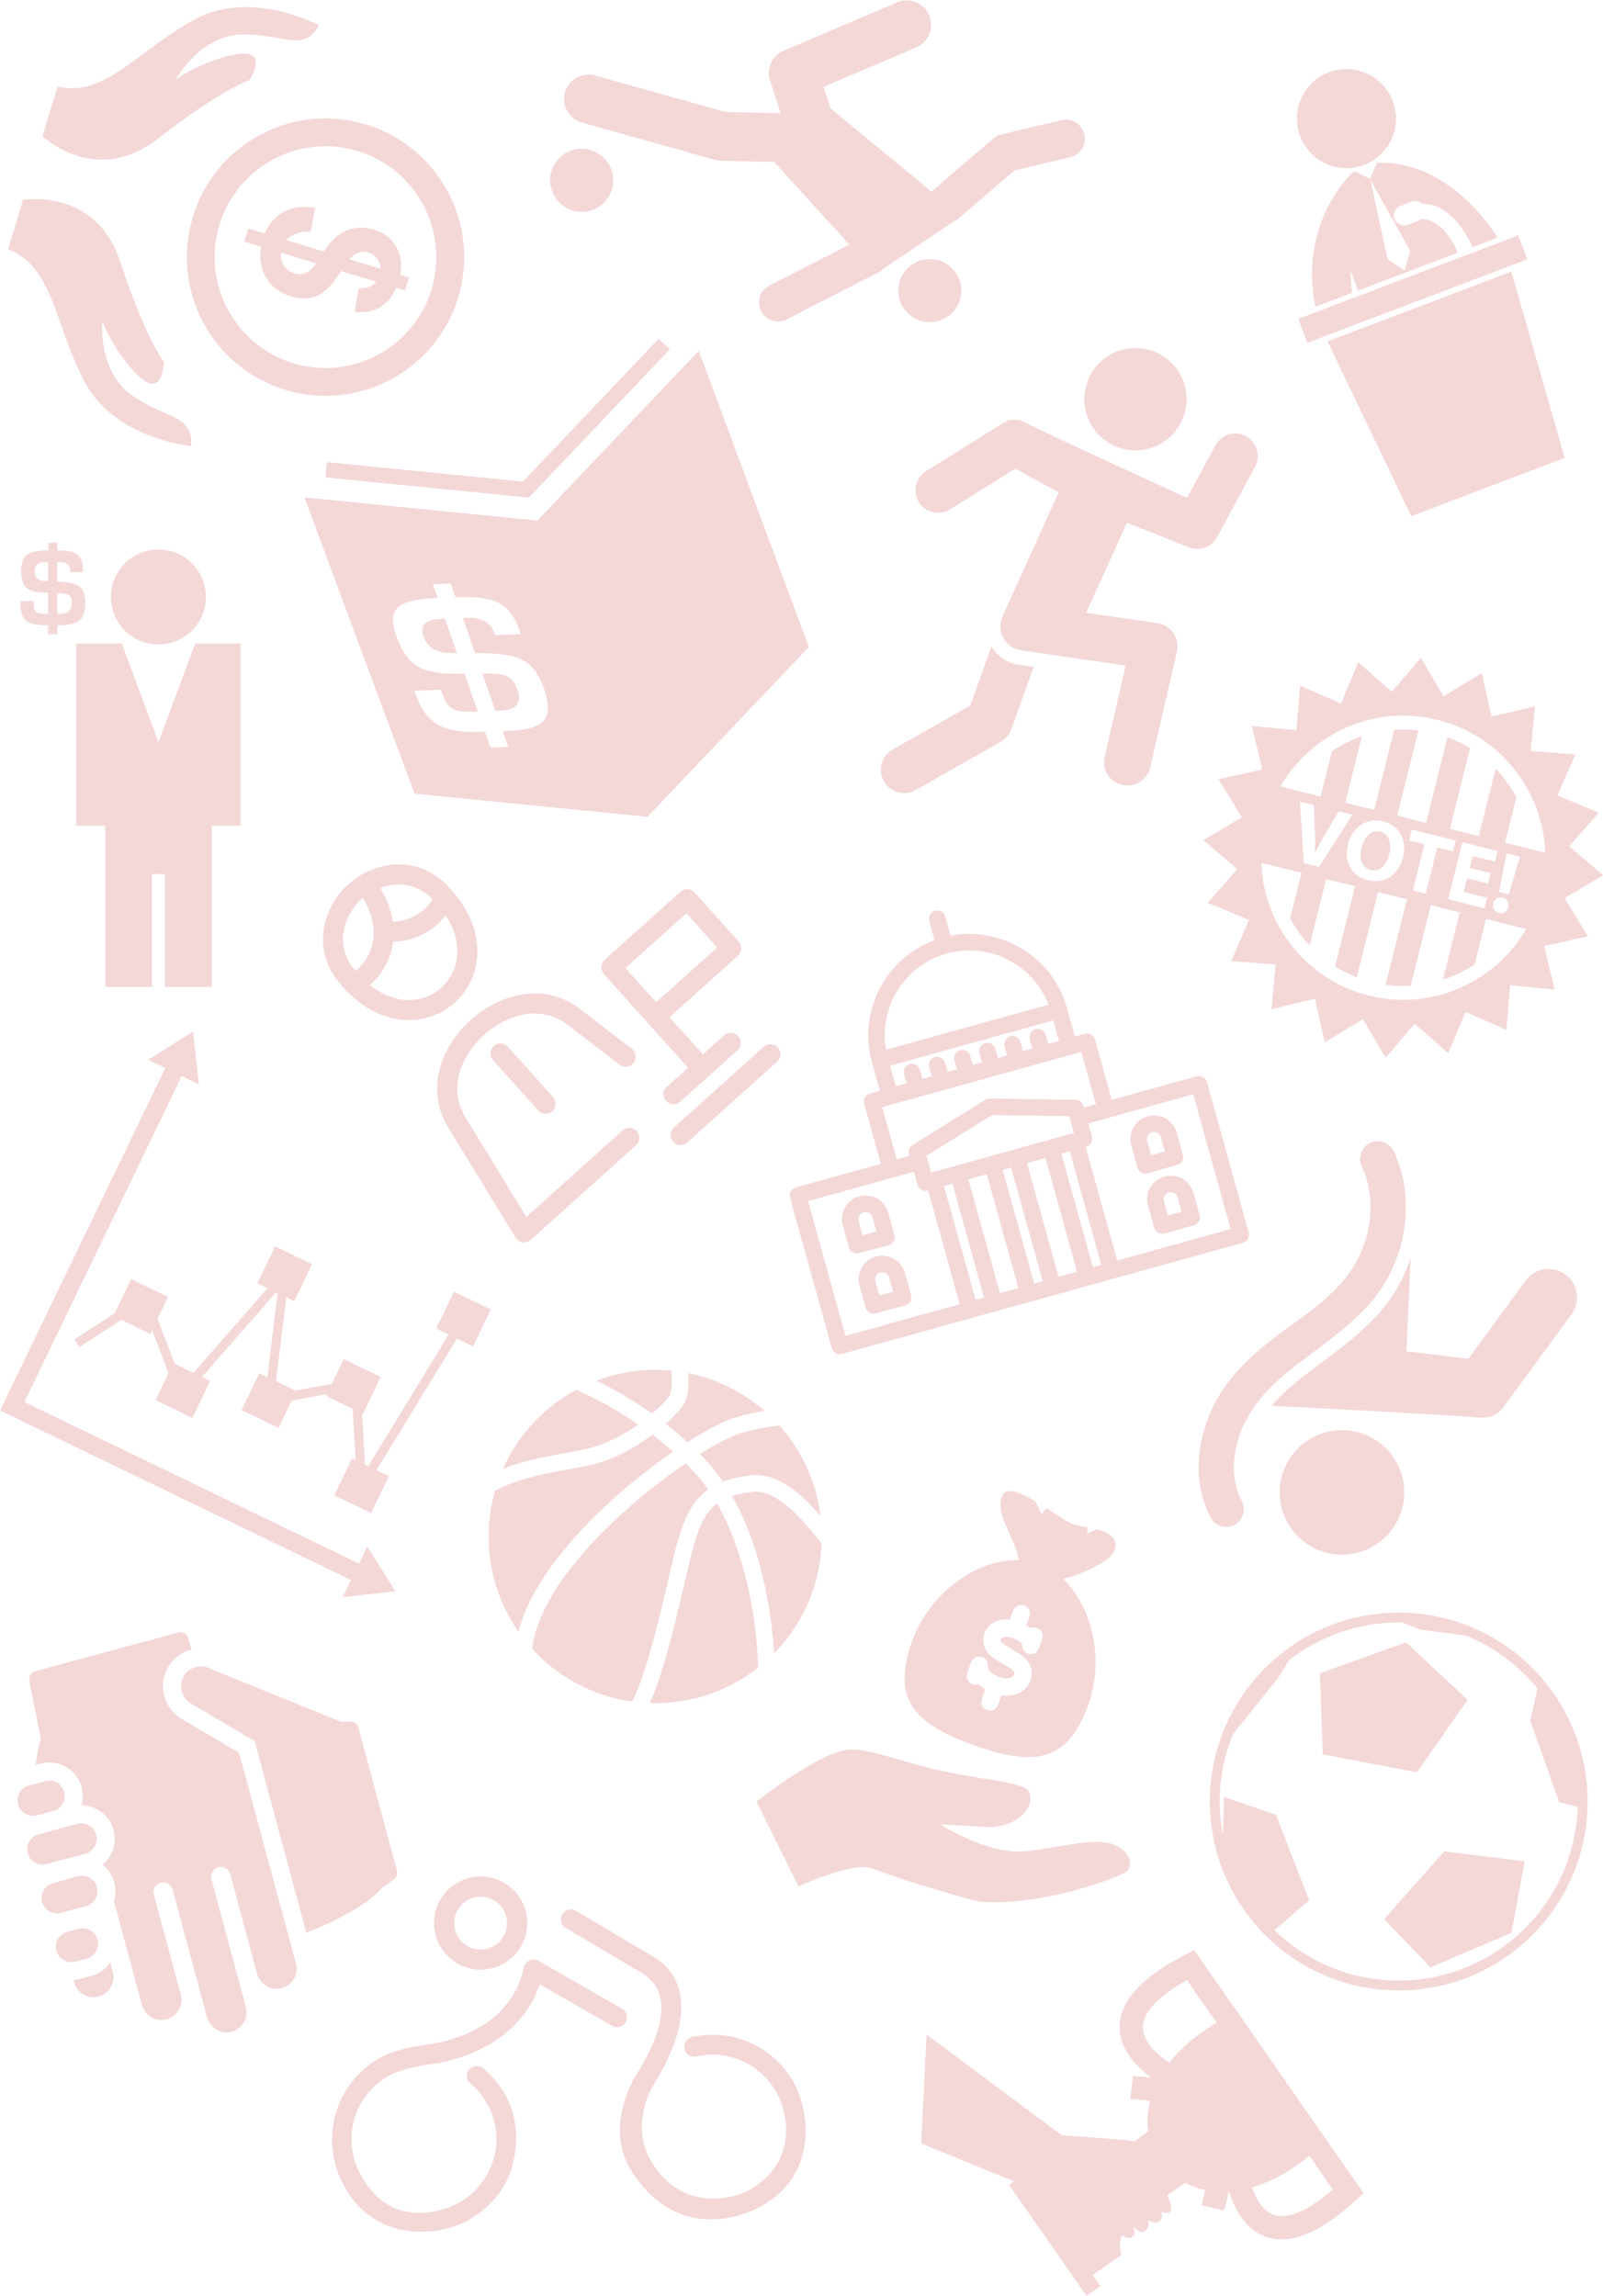 <?xml version="1.0" encoding="UTF-8" standalone="no"?>
<!-- Created with Inkscape (http://www.inkscape.org/) -->
<svg id="svg3437" xmlns:rdf="http://www.w3.org/1999/02/22-rdf-syntax-ns#" xmlns="http://www.w3.org/2000/svg" height="72.942mm" width="50.94mm" version="1.1" xmlns:cc="http://creativecommons.org/ns#" xmlns:dc="http://purl.org/dc/elements/1.1/" viewBox="0 0 180.498 258.457">
 <g id="layer1" transform="translate(-286.4 -403.31)">
  <g id="g6034" fill="#f4d7d7" transform="matrix(.25 0 0 .25 282.49 399.4)">
   <g id="g3637" transform="matrix(-.363 .209 -.209 -.363 551.57 125)">
    <circle id="circle3639" transform="rotate(-22.005)" cy="188.52" cx="212.87" r="33.899"/>
    <path id="path3641" d="m520.52 353.23c17.359-7.015 37.107 1.369 44.121 18.725 7.015 17.359-1.361 37.116-18.72 44.131-17.359 7.015-37.12-1.372-44.135-18.73-7.014-17.355 1.375-37.111 18.734-44.126z"/>
    <path id="path3643" d="m257.75 341.91-107.62-12.95c-14.399-1.726-27.487 8.541-29.223 22.952-1.735 14.403 8.543 27.491 22.95 29.224l131.57 15.833c13.533 1.62 26.077-7.379 28.867-20.743l7.433-35.788 50.667 30.476 102.12 104.17c7.677 7.829 19.05 9.841 28.632 5.969 3.091-1.249 6.003-3.113 8.536-5.597 10.356-10.159 10.532-26.797 0.373-37.163l-104.48-106.58c-1.558-1.588-3.313-2.97-5.228-4.125l-48.356-29.079-25.774-117.47 96.612 4.834c3.047 0.15 5.976-0.381 8.639-1.457 7.164-2.895 12.368-9.748 12.767-17.971 0.545-11.272-8.147-20.857-19.433-21.403l-85.957-4.159-23.974-1.34c-2.201-0.12-4.303 0.196-6.329 0.738l-92.242 6.422c-1.913-0.193-3.859-0.21-5.843 0.159l-2.021 0.393-1.669 0.117 0.068 0.184-74.124 14.062-59.21-17.604c-10.811-3.223-22.202 2.934-25.412 13.766-3.222 10.819 2.944 22.198 13.76 25.413l63.977 19.022c3.129 0.929 6.431 1.102 9.634 0.491l82.622-15.671c1.109-0.213 2.151-0.561 3.179-0.931l49.422 132.06-4.937 23.747z"/>
   </g>
   <g id="g3509-3" transform="matrix(1.491 -.566 .566 1.491 521.32 83.451)">
    <circle id="circle3511-6" cy="13.981" cx="62.267" r="13.981"/>
    <path id="path3513-7" d="m67.729 42.457h3.487c1.123 0 2.104 0.644 2.564 1.624 6.922 2.661 8.561 11.137 8.889 16.453h7.564c-3.293-15.3-11.923-27.757-24.292-31.834l-3.484 3.506-3.376-3.544c-0.013 0.003-0.022 0.003-0.035 0.006-1.728 0.414-19.902 8.468-23.857 31.865h11.149c0.568-2.369 1.171-4.448 1.81-6.255v6.255h30.043c0.081-3.483-1.177-6.797-1.391-7.332 0.043 0.115-1.752-4.108-4.672-5.22-0.295 0.104-0.601 0.155-0.912 0.155h-3.487c-1.565 0-2.841-1.274-2.841-2.84 0.001-1.565 1.274-2.839 2.841-2.839zm-1.866 12.806-3.373 4.614h-0.065l-3.37-4.614 3.37-22.538h0.065l3.373 22.538z"/>
    <rect id="rect3515-5" height="7.237" width="66.449" y="62.014" x="29.486"/>
    <polygon id="polygon3517-3" points="90.467 70.896 34.956 70.896 39.552 125.42 85.871 125.42"/>
   </g>
   <g id="Business_1_Bold_43_-5" transform="matrix(-.119 .391 -.391 -.119 251.15 53.816)">
    <path id="path3575-6" d="m338.86 490c2.848-52.889 62.781-72.382 114.16-122.48 51.373-50.103 34.239-133.62 34.239-133.62-34.239 8.345-19.983 33.412-34.239 77.941s-68.493 55.676-68.493 55.676 28.542-22.265 45.662-55.676c17.119-33.412-22.831-22.264-22.831-22.264s-19.983 27.838-91.324 77.941c-71.34 50.1-34.25 122.48-34.25 122.48h57.085z"/>
    <path id="path3577-2" d="m151.13 490h57.07s37.102-72.382-34.239-122.48c-71.341-50.103-91.324-77.941-91.324-77.941s-39.95-11.132-22.831 22.264c17.119 33.412 45.662 55.676 45.662 55.676s-54.221-11.132-68.493-55.676 0-69.595-34.239-77.941c0 0-17.119 83.514 34.239 133.62 51.356 50.1 111.3 69.59 114.15 122.48z"/>
    <path id="path3579-9" d="m397.8 152.8c0-84.384-68.42-152.8-152.8-152.8-84.39 0-152.8 68.416-152.8 152.8 0 84.387 68.416 152.8 152.8 152.8 84.387 0 152.8-68.416 152.8-152.8zm-152.8 122.18c-67.375 0-122.18-54.803-122.18-122.18 0-67.375 54.803-122.18 122.18-122.18 67.375 0 122.18 54.803 122.18 122.18 0 67.375-54.803 122.18-122.18 122.18z"/>
    <path id="path3581-1" d="m254.63 131.87v-40.455c6.692 2.879 10.826 8.406 12.418 16.553l26.169-3.43c-1.8-10.352-5.93-18.606-12.42-24.777s-15.21-9.907-26.17-11.209v-10.244h-15.006v10.244c-11.852 1.164-21.361 5.589-28.497 13.291-7.136 7.687-10.703 17.181-10.703 28.497 0 11.163 3.154 20.672 9.463 28.497s16.231 13.674 29.737 17.548v43.35c-3.721-1.792-7.105-4.701-10.137-8.698s-5.099-8.743-6.201-14.271l-27.011 2.879c2.083 13.598 6.829 24.102 14.287 31.574 7.442 7.442 17.135 11.882 29.063 13.337v18.819h15.006v-19.34c13.444-1.945 23.934-7.182 31.498-15.726s11.331-19.064 11.331-31.559c0-11.178-3.001-20.335-9.004-27.471-6.003-7.12-17.273-12.923-33.826-17.41zm-15.021-4.961c-4.486-1.93-7.824-4.471-10.03-7.61-2.205-3.139-3.307-6.538-3.307-10.183 0-4.012 1.195-7.656 3.614-10.979 2.404-3.308 5.65-5.65 9.724-7.028l-0.001 35.8zm27.639 67.099c-3.246 3.828-7.457 6.217-12.617 7.182v-40.348c6.202 1.792 10.658 4.364 13.398 7.718 2.725 3.338 4.088 7.335 4.088 11.944 0 5.174-1.638 9.676-4.869 13.504z"/>
   </g>
   <g id="g3929" transform="matrix(6.467 -2.404 2.404 6.467 143.86 230.82)">
    <g id="g3889" fill="#f4d7d7">
     <path id="path3891" fill="#f4d7d7" d="m6.364 12.188 0.238 0.069-0.037 2.379c-0.154-0.061-0.232-0.088-0.242-0.091-0.967-0.315-1.443-0.875-1.434-1.682 0.009-0.767 0.501-0.994 1.475-0.675zm20.121-11.291-0.44-0.897-11.552 5.648-11.552-5.648-0.438 0.897 11.99 5.864 11.992-5.864zm-18.842 15.587-0.046 2.568 0.233 0.076c1.043 0.344 1.574 0.062 1.594-0.838 0.011-0.497-0.098-0.859-0.327-1.094s-0.715-0.471-1.454-0.712zm20.583-14.837v20.626l-13.733 6.715-13.731-6.715v-20.626l13.731 6.716 13.733-6.716zm-17.151 17.16c0.023-0.953-0.174-1.68-0.591-2.174-0.419-0.5-1.235-0.979-2.45-1.445l-0.365-0.133 0.043-2.427 0.26 0.084c0.902 0.293 1.346 0.799 1.33 1.521l0.003 0.178 1.587 0.52 0.007-0.226c0.021-0.952-0.188-1.678-0.635-2.176-0.447-0.499-1.289-0.947-2.525-1.348l0.019-0.945-1.115-0.363-0.016 0.944c-1.295-0.419-2.184-0.524-2.664-0.312-0.48 0.21-0.726 0.812-0.734 1.806-0.008 1.024 0.223 1.802 0.689 2.332 0.467 0.526 1.342 1 2.627 1.422l-0.041 2.631-0.239-0.084c-0.655-0.217-1.076-0.441-1.263-0.68-0.188-0.234-0.277-0.65-0.271-1.25l0.003-0.168-1.629-0.535-0.013 0.328c-0.008 0.979 0.22 1.746 0.682 2.295 0.46 0.547 1.264 1.012 2.402 1.388l0.306 0.11-0.017 1.086 1.091 0.36 0.021-1.086 0.334 0.101c1.145 0.381 1.952 0.438 2.424 0.18 0.465-0.268 0.713-0.911 0.74-1.934z"/>
    </g>
   </g>
   <g id="g3989" transform="matrix(5.236 0 0 5.236 -25.582 260.03)">
    <g id="g3949" fill="#f4d7d7">
     <path id="path3951" fill="#f4d7d7" d="m28.572 8.675v15.661h-2.494v13.859h-4.021v-9.701h-1.107v9.701h-4.02v-13.859h-2.494v-15.661h3.918l3.151 8.479 3.149-8.479h3.918zm-7.069-8.093c-2.256 0-4.085 1.826-4.085 4.082 0 2.257 1.829 4.084 4.085 4.084 2.255 0 4.082-1.827 4.082-4.084 0-2.255-1.827-4.082-4.082-4.082zm-8.713 1.082v1.686l0.254 0.01c0.847 0.049 1.418 0.194 1.714 0.442 0.297 0.249 0.445 0.704 0.445 1.366 0 0.712-0.162 1.213-0.484 1.5-0.323 0.287-0.889 0.431-1.694 0.431l-0.234 0.005v0.754h-0.77v-0.754l-0.215-0.005c-0.803 0-1.367-0.14-1.693-0.412-0.327-0.274-0.489-0.753-0.489-1.435l0.004-0.229h1.139v0.116c0 0.415 0.067 0.684 0.199 0.803 0.132 0.122 0.429 0.182 0.889 0.182l0.167 0.004v-1.825c-0.895 0-1.507-0.13-1.835-0.39s-0.492-0.746-0.492-1.459c0-0.688 0.165-1.162 0.494-1.416 0.33-0.254 0.94-0.383 1.833-0.383v-0.655h0.77v0.654c0.853 0 1.437 0.123 1.75 0.365 0.313 0.244 0.471 0.697 0.471 1.359v0.154h-1.101l-0.004-0.12c0-0.5-0.312-0.75-0.938-0.75h-0.179l-0.001 0.002zm-0.769-0.005-0.162 0.006c-0.675 0-1.013 0.268-1.013 0.801 0 0.56 0.336 0.839 1.008 0.839 0.006 0 0.063 0.003 0.167 0.01v-1.656zm0.769 4.468h0.164c0.73 0 1.097-0.312 1.097-0.94 0-0.343-0.08-0.569-0.244-0.679-0.162-0.11-0.501-0.165-1.017-0.165v1.784z"/>
    </g>
   </g>
   <g id="g4387" transform="matrix(5.845 2.822 -2.822 5.845 92.118 472.72)">
    <g id="g4343" fill="#f4d7d7">
     <g id="g4345" fill="#f4d7d7">
      <polygon id="polygon4347" points="1.952 0.335 0 3.45 1.321 3.45 1.321 29.827 28.368 29.827 28.368 31.149 31.484 29.196 28.368 27.244 28.368 28.563 2.583 28.563 2.583 3.45 3.905 3.45"/>
      <polygon id="polygon4349" points="21.254 19.083 23.303 19.083 25.035 22.2 24.764 22.2 24.764 25.04 27.604 25.04 27.604 22.2 26.643 22.2 27.702 11.549 28.945 11.549 28.945 8.709 26.105 8.709 26.105 11.549 27.066 11.549 26.009 22.2 25.757 22.2 24.025 19.083 24.096 19.083 24.096 16.243 21.254 16.243 21.254 18.155 19.175 19.676 17.684 19.676 15.786 14.113 16.402 14.113 16.402 11.273 13.562 11.273 13.562 14.113 14.346 14.113 12.271 21.647 10.838 21.647 8.395 19.354 8.395 17.664 5.555 17.664 5.555 20.29 3.825 23.142 4.365 23.469 6.163 20.505 8.395 20.505 8.395 20.221 10.722 22.405 10.722 24.489 13.562 24.489 13.562 21.647 12.926 21.647 15.001 14.113 15.12 14.113 17.018 19.676 16.402 19.676 16.402 22.517 19.242 22.517 19.242 20.41 21.254 18.938"/>
     </g>
    </g>
   </g>
   <g id="g4459" transform="matrix(.476 -.132 .132 .476 341.04 445.17)">
    <g id="g4409" fill="#f4d7d7">
     <g id="g4411" fill="#f4d7d7">
      <path id="path4413" d="m386.98 223.06h-80.5v-57c0-4.142-3.358-7.5-7.5-7.5h-9.493s0.013-27.381-0.002-27.571c-0.296-48.079-37.563-87.549-84.744-91.363v-18.197c0-4.142-3.358-7.5-7.5-7.5s-7.5 3.358-7.5 7.5v18.195c-47.37 3.83-84.746 43.6-84.746 91.939v26.995h-9.495c-4.142 0-7.5 3.358-7.5 7.5v57h-80.5c-4.142 0-7.5 3.358-7.5 7.5v142.49c0 4.142 3.358 7.5 7.5 7.5h379.48c4.142 0 7.5-3.358 7.5-7.5v-142.49c0-4.142-3.358-7.5-7.5-7.5zm-189.74-168.74c40.064 0 73.102 30.658 76.885 69.746h-153.77c3.783-39.088 36.821-69.746 76.885-69.746zm-77.246 84.746h154.49v19.495h-10.246v-8.63c0-4.142-3.358-7.5-7.5-7.5s-7.5 3.358-7.5 7.5v8.63h-8.8v-8.63c0-4.142-3.358-7.5-7.5-7.5s-7.5 3.358-7.5 7.5v8.63h-8.8v-8.63c0-4.142-3.358-7.5-7.5-7.5s-7.5 3.358-7.5 7.5v8.63h-8.8v-8.63c0-4.142-3.358-7.5-7.5-7.5s-7.5 3.358-7.5 7.5v8.63h-8.8v-8.63c0-4.142-3.358-7.5-7.5-7.5s-7.5 3.358-7.5 7.5v8.63h-8.8v-8.63c0-4.142-3.358-7.5-7.5-7.5s-7.5 3.358-7.5 7.5v8.63h-10.246v-19.495zm-16.99 34.5h188.48v49.5h-11.38v-1.63c0-3.329-2.194-6.26-5.389-7.197l-75-22c-1.378-0.404-2.844-0.404-4.222 0l-75 22c-3.195 0.937-5.389 3.868-5.389 7.197v1.63h-12.1v-49.5zm131.1 84.369v107.62h-17.5v-107.62h17.5zm-104-15v-15.884l67.5-19.8 67.5 19.8v15.884h-135zm48.5 15v107.62h-17.5v-107.62h17.5zm-163.6-19.87h100.1v12.37c0 4.142 3.358 7.5 7.5 7.5h0.5v107.62h-108.1v-127.49zm123.1 127.49v-107.62h8v107.62h-8zm55.5 0v-107.62h8v107.62h-8zm55.5 0v-107.62h8v107.62h-8zm130.38 0h-107.38v-107.62h0.5c4.142 0 7.5-3.358 7.5-7.5v-12.37h99.38v127.49z"/>
      <path id="path4415" d="m61.1 246.29c-11.855 0-21.5 9.645-21.5 21.5v21c0 4.142 3.358 7.5 7.5 7.5h28c4.142 0 7.5-3.358 7.5-7.5v-21c0-11.855-9.645-21.5-21.5-21.5zm6.5 35h-13v-13.5c0-3.584 2.916-6.5 6.5-6.5s6.5 2.916 6.5 6.5v13.5z"/>
      <path id="path4417" d="m61.1 303.29c-11.855 0-21.5 9.645-21.5 21.5v21c0 4.142 3.358 7.5 7.5 7.5h28c4.142 0 7.5-3.358 7.5-7.5v-21c0-11.855-9.645-21.5-21.5-21.5zm6.5 35h-13v-13.5c0-3.584 2.916-6.5 6.5-6.5s6.5 2.916 6.5 6.5v13.5z"/>
      <path id="path4419" d="m320.1 296.29h28c4.142 0 7.5-3.358 7.5-7.5v-21c0-11.855-9.645-21.5-21.5-21.5s-21.5 9.645-21.5 21.5v21c0 4.143 3.358 7.5 7.5 7.5zm7.5-28.5c0-3.584 2.916-6.5 6.5-6.5s6.5 2.916 6.5 6.5v13.5h-13v-13.5z"/>
      <path id="path4421" d="m320.1 353.29h28c4.142 0 7.5-3.358 7.5-7.5v-21c0-11.855-9.645-21.5-21.5-21.5s-21.5 9.645-21.5 21.5v21c0 4.143 3.358 7.5 7.5 7.5zm7.5-28.5c0-3.584 2.916-6.5 6.5-6.5s6.5 2.916 6.5 6.5v13.5h-13v-13.5z"/>
     </g>
    </g>
   </g>
   <g id="g4522" transform="matrix(.335 -.301 .301 .335 125.98 455.74)">
    <path id="path4484" fill="#f4d7d7" d="m220.33 315.35-11.95-64.51c-6.18-33.363-39.055-48.297-68.894-48.296-29.837 0-62.71 14.934-68.889 48.296l-21.38 115.41 129.36-0.003c5.523 0 10 4.477 10 10 0 5.522-4.477 10-10 10l-141.38 0.003c-2.971 0-5.788-1.321-7.688-3.605s-2.686-5.295-2.145-8.216l23.57-127.23c8.271-44.661 50.437-64.653 88.555-64.653 38.119-0.001 80.286 19.99 88.559 64.653l11.949 64.514c1.006 5.431-2.581 10.648-8.012 11.654-5.424 1.013-10.646-2.581-11.653-8.012zm170.87-77.49v65.613c0 5.522-4.141 9.922-9.663 9.922h-92.337v50h28.347c5.522 0 10 4.477 10 10 0 5.522-4.477 10-10 10h-38.447-0.01-0.01-38.447c-5.522 0-10-4.477-10-10 0-5.522 4.477-10 10-10h28.567v-125.54c0-5.522 4.367-10.465 9.89-10.465h102.45c5.522 0 9.663 4.943 9.663 10.465zm-20 9.535h-82v46h82v-46zm-281.48-109.64c-11.371-11.81-24.635-33.63-23.253-70.556 1.406-37.629 27.634-58.975 55.911-65.589 1.74-0.407 4.09-0.778 6.48-1.095 2.76-0.364 7.22-0.519 11.22-0.52 3.439-0.001 14.401 1.272 14.694 1.361 4.172 0.915 8.305 2.148 12.329 3.706 23.674 9.163 43.527 29.535 44.747 62.137 1.381 36.927-11.884 58.748-23.254 70.553-13.183 13.686-30.74 21.222-49.437 21.222s-36.255-7.537-49.437-21.222zm101.05-49.672c-4.007 0.729-8.04 1.11-12.057 1.11-16.146 0-32.005-5.814-44.689-16.735-1.313 1.135-2.655 2.236-4.051 3.271-11.895 8.815-26.137 13.447-40.601 13.447-0.55 0-1.101-0.032-1.652-0.046 2.384 14.125 7.92 25.932 16.41 34.746 9.378 9.735 21.819 15.097 35.032 15.097 13.212 0 25.654-5.361 35.033-15.098 8.699-9.03 14.291-21.204 16.575-35.792zm-30.48-64.309c-2.307 12.66-6.746 24.035-13.099 33.641 12.452 10.627 29.124 14.353 44.636 9.916-1.083-22.698-14.646-36.93-31.537-43.557zm-73.835 44.172c-0.014 0.384-0.011 0.756-0.022 1.138 11.206 0.688 22.409-2.592 31.627-9.423 11.788-8.735 19.657-22.796 22.679-40.153-0.527-0.034-1.055-0.07-1.582-0.092-25.427 1.024-51.502 16.389-52.702 48.53zm42.749 159.37v67.655c0 5.522 4.477 10 10 10s10-4.478 10-10v-67.655c0-5.522-4.477-10-10-10s-10 4.478-10 10zm210.33 171.08h-120.89c-5.522 0-10 4.478-10 10 0 5.523 4.478 10 10 10h120.89c5.522 0 10-4.478 10-10s-4.478-10-10-10z"/>
   </g>
   <g id="g4587" transform="matrix(.207 -.07 .07 .207 362.41 216.23)">
    <g id="g4541" fill="#f4d7d7">
     <g id="g4543" fill="#f4d7d7">
      <path id="path4545" d="m39.068 674.51c-26.1 5-43.2 30.2-38.2 56.301 4.4 23 24.6 39 47.2 39 3 0 6.1-0.301 9.1-0.9l198-38c11.3-2.2 21.4-8.3 28.6-17.3l85-107.2-28.399-14.5c-21-10.6-35.601-29.8-40.601-53.1l-80.2 101.1-180.5 34.599z"/>
      <circle id="circle4547" cy="151.11" cx="744.27" r="105.4"/>
      <path id="path4549" d="m514.27 124.71c-11.1-11.4-21.399-15.9-32.699-15.9-4.101 0-8.2 0.6-12.601 1.6l-180.9 42.9c-25 5.9-40.4 31-34.5 55.9 5.1 21.4 24.1 35.8 45.2 35.8 3.601 0 7.2-0.4 10.801-1.3l154.1-36.5c10 11.1 60.1 65.4 69.2 75-63.7 68.2-127.4 136.3-191.1 204.5-1 1.101-1.899 2.2-2.8 3.3-18.6 23.7-12.899 60.9 15.101 75l33.899 17.301 161.4 82.399-101.4 164.3c-13.899 22.601-6.899 52.2 15.7 66.2 7.9 4.9 16.6 7.2 25.2 7.2 16.1 0 31.899-8.1 41-22.8l128.8-208.7c7.1-11.5 9-25.4 5.3-38.3-3.7-13-12.6-23.8-24.7-29.9l-132.3-67.3 139.1-148.8 105 89c8.699 7.399 19.399 11 30 11 11.399 0 22.8-4.2 31.699-12.4l120.5-112.3c18.801-17.5 19.9-46.9 2.4-65.7-9.2-9.8-21.6-14.8-34-14.8-11.3 0-22.7 4.1-31.6 12.4l-90.2 83.9c-0.101 0.1-226.1-212.5-265.6-253z"/>
     </g>
    </g>
   </g>
   <g id="g4656" transform="matrix(-.096 .174 -.174 -.096 765.34 599.67)">
    <g id="g4610" fill="#f4d7d7">
     <g id="g4612" fill="#f4d7d7">
      <path id="path4614" d="m119.58 293.47 217.8 28c7.601 19.3 45.9 114.3 53.101 131.3h-0.101c-63.1 31.2-126.2 62.3-189.3 93.5 21.9-4 44.1-6 66.4-6 29.2 0 57.8 3.5 85.1 10.4 55.1 14 104.9 36.399 153 58.1 42.9 19.3 83.5 37.601 124 48.101 5.7 1.5 11.2 2.8 16.7 3.899-48-98.3-177.1-363.2-202.6-421.5-12-27.5-28.5-37.7-51.899-40.7l-255.8-32.9c-35.3-4.5-67.6 20.4-72.2 55.7-4.401 35.3 20.499 67.6 55.799 72.1z"/>
      <path id="path4616" d="m16.675 752.87c7.1 5.1 15.2 7.5 23.3 7.5 1.8 0 3.5-0.101 5.2-0.4 10.6-1.4 20.6-7 27.3-16.3 25.9-36.101 66-64.5 112.7-80.101 26.8-8.899 54.8-13.399 82.3-13.399 99.7 0 185.2 59.6 275.2 93.899 48.2 18.4 98.5 32 153.2 32 23 0 46.8-2.399 71.5-7.899 58.101-12.8 107.9-40.4 143.9-79.101 8.6-9.3 16.399-19.1 23.3-29.6 12.2-18.4 7.1-43.2-11.3-55.4-6.8-4.5-14.4-6.6-22-6.6-13 0-25.7 6.3-33.4 17.9-3.1 4.699-6.5 9.199-10.2 13.6-25 29.8-62.5 51.2-107.5 61.1-41.5 9.101-87.3 6.4-128.2-4.199-43-11.2-84.601-29.9-128.8-49.801-47-21.1-95.5-43-148.1-56.399-25-6.4-51.2-9.5-77.7-9.5-36.1 0-72.8 5.899-107.7 17.5-30.5 10.2-58.8 24.399-84.2 42.3-26.8 18.9-49.7 41.4-68.1 67-1.2 1.7-2.2 3.4-3.1 5.2-8.7 17.3-3.9 39 12.4 50.7z"/>
      <circle id="circle4618" cy="426.17" cx="740.87" r="141.1"/>
     </g>
    </g>
   </g>
   <g id="g4723" transform="matrix(1.408 .352 -.352 1.408 582.72 293.64)">
    <g id="g4679" fill="#f4d7d7">
     <g id="g4681" fill="#f4d7d7">
      <path id="path4683" d="m57.022 61.445c0-3.275-1.57-6.089-4.411-6.089-2.788 0-4.413 2.652-4.413 6.198 0 3.572 1.678 6.088 4.439 6.088 2.789 0.001 4.385-2.651 4.385-6.197z"/>
      <path id="path4685" d="m113.11 61.499 9.891-9.741-12.417-6.207 6.396-12.32l-13.73-2.066 2.27-13.694-13.687 2.277-2.065-13.728-12.32 6.396-6.209-12.416-9.74 9.891-9.74-9.891-6.208 12.417-12.32-6.396-2.067 13.727-13.693-2.277 2.276 13.694-13.727 2.066 6.396 12.32-12.416 6.207 9.891 9.741-9.891 9.741 12.417 6.207-6.397 12.321 13.727 2.065-2.276 13.694 13.693-2.276 2.067 13.728 12.32-6.396 6.208 12.416 9.74-9.892 9.74 9.892 6.208-12.416 12.32 6.396 2.066-13.728 13.693 2.276-2.276-13.694 13.728-2.065-6.396-12.319 12.417-6.207-9.892-9.743zm-51.608 44.086c-20.11 0-37.062-13.47-42.359-31.875h12.869v14.524c2.322 2.56 4.978 4.807 7.891 6.692v-21.216h9.25v25.632c2.359 0.77 4.815 1.321 7.346 1.639v-27.271h9.25v27.367c2.624-0.278 5.173-0.81 7.619-1.571v-25.796h9.25v21.526c3.104-1.945 5.924-4.301 8.374-7.002v-14.524h12.87c-5.298 18.405-22.25 31.875-42.36 31.875zm-35.356-53.206h4.52l2.219 7.713c0.623 2.166 1.191 4.249 1.625 6.522h0.082c0.459-2.191 1.028-4.357 1.65-6.441l2.328-7.794h4.384l-6.143 18.241h-4.819l-5.846-18.241zm17.699 9.255c0-5.466 3.492-9.553 8.877-9.553 5.603 0 8.66 4.195 8.66 9.229 0 5.981-3.627 9.607-8.958 9.607-5.412 0-8.579-4.086-8.579-9.283zm18.103-5.791v-3.464h14.019v3.464h-4.979v14.777h-4.142v-14.777h-4.898zm27.063 3.708v3.355h-6.711v4.33h7.497v3.384h-11.64v-18.241h11.26v3.383h-7.118v3.789h6.712zm5.437 6.44c1.436 0 2.383 1.028 2.41 2.464 0 1.406-0.947 2.462-2.41 2.462-1.461 0-2.436-1.056-2.436-2.462 0.001-1.435 1.003-2.464 2.436-2.464zm-2.164-13.612h4.303l-0.596 12.26h-3.084l-0.623-12.26zm-1.293-3.091v-14.525c-2.45-2.701-5.271-5.057-8.374-7.003v21.528h-9.25v-25.796c-2.446-0.763-4.995-1.293-7.619-1.571v27.367h-9.25v-27.27c-2.53 0.317-4.986 0.869-7.346 1.639v25.632h-9.25v-21.219c-2.913 1.886-5.569 4.134-7.891 6.693v14.524h-12.868c5.297-18.404 22.249-31.874 42.359-31.874s37.063 13.47 42.358 31.875h-12.869z"/>
     </g>
    </g>
   </g>
   <g id="g4894" transform="matrix(.442 .157 -.157 .442 398.32 660.87)">
    <g id="g4850" fill="#f4d7d7">
     <g id="g4852" fill="#f4d7d7">
      <path id="path4854" d="m368.76 287.62c-21.18 1.309-49.047 22.476-75.924 34.649-32.945 14.916-84.221 2.924-84.227 2.924 7.911-3.712 40.055-11.369 46.529-14.208 34.411-15.146 31.491-46.688 15.103-46.423-21.651 0.345-34.363 5.659-77.563 11.55-32.747 4.452-71.476 2.824-90.053 9.918-26.224 10.016-68.456 77.409-68.456 77.409l65.301 63.285s40.427-39.816 60.096-39.816c44.823 0 46.642-0.6 88.255-2.864 17.697-0.947 21.391-1.675 31.527-5.087 53.943-18.242 111.88-66.819 112.94-72.662 2.464-13.535-12.337-19.351-23.526-18.675z"/>
      <path id="path4856" d="m239.81 63.419c9.084-5.406 17.193-12.917 24.35-20.545 6.033-6.422 14.008-14.662 13.145-24.183-0.604-6.702-6.232-10.025-12.385-10.787-1.979-0.248-3.969-0.312-5.967-0.283-1.342 0.019-4.057-0.339-5.108 0.683-2.205 2.143-4.397 4.282-6.586 6.439-0.47-1.463-0.929-2.929-1.394-4.413-0.274-0.874-1.047-1.211-1.91-1.087-6.075 0.96-12.025 2.155-18.139 1.028-7.507-1.385-14.895-3.486-22.312-5.223-0.853-0.206-1.65 0.256-1.917 1.085-0.601 1.906-1.207 3.81-1.805 5.713-2.621-2.594-5.255-5.158-7.9-7.73-0.627-0.601-1.492-1.91-2.438-2.068-1.759-0.32-3.525-0.623-5.3-0.902-2.766-0.431-5.544-0.753-8.336-0.97-6.132-0.477-17.21-0.58-17.552 7.905-0.322 13.584 11.665 24.348 20.26 33.364 5.32 5.584 11.703 12.042 15.28 19.344-37.986 12.278-70.376 58.399-70.376 108.02 0 57.964 27.508 73.853 89.944 73.853 62.429 0 89.933-15.889 89.933-73.853-0.001-46.589-28.556-90.083-63.487-105.38zm-0.028 113.91c-2.287 3.413-5.44 6.149-9.062 8.06-1.91 0.986-3.917 1.771-5.97 2.378-0.291 0.098-2.97 0.826-2.97 0.826v7.489c0 3.484-0.666 7.175-3.787 9.245-3.411 2.241-8.458 1.572-10.99-1.688-1.855-2.38-1.961-5.511-1.961-8.401v-6.651s-1.709-0.519-2.075-0.612c-1.199-0.326-2.388-0.713-3.564-1.113-0.697-0.246-1.379-0.504-2.069-0.775-0.494 0.331-1.013 0.634-1.547 0.899-0.94 0.466-1.954 0.799-2.991 0.911-4.103 0.388-7.709-2.053-8.775-6.011-0.668-2.516-0.479-5.211-0.479-7.803 0-2.581-0.196-5.305 0.479-7.841 1.134-4.183 4.997-6.56 9.256-5.954 2.002 0.277 3.811 1.262 5.039 2.868 0.648 0.839 1.116 1.811 1.452 2.801 0.312 0.938 0.54 1.897 1.157 2.681 1.217 1.532 3.426 2.325 5.212 2.896 2.373 0.767 4.868 1.144 7.36 1.144 3.994 0 8.934-0.856 11.828-3.886 1.975-2.083 1.24-5.711-1.486-6.654-2.598-0.881-4.812-1.328-7.344-1.791-2.332-0.442-4.666-0.861-6.989-1.299-6.391-1.172-13.042-2.759-17.736-7.583-6.001-6.15-7.173-15.882-2.713-23.269 2.193-3.631 5.48-6.573 9.261-8.482 1.962-0.999 4.053-1.71 6.184-2.212 0.62-0.154 0.54-0.097 0.54-0.654v-1.444c0-2.287-0.133-4.641 0.072-6.919 0.345-4.042 2.537-7.679 6.807-8.375 4.174-0.662 8.068 1.586 9.291 5.665 0.762 2.526 0.568 5.257 0.568 7.879v3.303 0.328c0 0.048 1.084 0.23 1.207 0.253 0.604 0.119 1.207 0.273 1.8 0.438 0.487 0.128 1.294 0.584 1.694 0.261 3.438-2.789 8.961-2.683 11.879 0.784 2.176 2.611 2.121 6.77 2.121 9.979 0 2.965 0.239 6.099-0.99 8.868-1.742 3.902-6.379 5.55-10.303 4.101-1.918-0.689-3.509-2.124-4.412-3.952-0.271-0.535-0.479-1.094-0.639-1.666-0.072-0.26-0.139-0.524-0.195-0.788-0.197-0.127-0.401-0.249-0.613-0.355-0.844-0.476-1.743-0.848-2.67-1.153-2.168-0.686-4.447-0.903-6.708-0.87-2.086 0.028-4.213 0.204-6.206 0.815-2.503 0.771-6.816 3.8-3.409 6.253 2.032 1.48 4.964 1.889 7.35 2.361 2.124 0.405 4.243 0.83 6.368 1.236 6.312 1.244 13.182 2.531 18.23 6.815-3.438-2.91 4.596 3.847 0 0 7.765 6.507 9.08 18.305 3.498 26.664z"/>
     </g>
    </g>
   </g>
   <g id="g5366" transform="matrix(.586 .337 -.337 .586 61.585 713.77)">
    <g id="g5314" fill="#f4d7d7">
     <path id="path5316" d="m102.13 70.841c-13.882-0.048-25.159-11.356-25.159-25.247 0-7.115 2.962-13.548 7.713-18.142l-5.843-5.494c-1.057-0.909-2.361-1.358-3.662-1.358-1.444 0-2.885 0.554-3.978 1.649l-69.561 69.671c-1.989 1.994-2.194 5.153-0.479 7.388l25.59 29.224c0.515 0.671 0.863 1.446 1.043 2.273 1.043 4.785 2.827 9.867 5.199 15.145l2.401-2.401c4.196-4.199 9.777-6.512 15.714-6.512 5.934 0 11.515 2.312 15.712 6.509 0.026 0.026 0.053 0.053 0.078 0.079l0.072 0.073c2.891 2.905 4.854 6.477 5.804 10.36 3.317-1.898 7.077-2.929 11.002-2.929 5.925 0 11.495 2.304 15.689 6.487l0.094 0.093 0.036 0.036c4.196 4.196 6.507 9.776 6.507 15.711 0 2.755-0.519 5.425-1.472 7.924 4.794 0.643 9.23 2.802 12.713 6.282l0.109 0.109c3.085 3.086 5.05 6.865 5.938 10.839l50.441 50.441c2.7 2.701 6.316 4.129 9.921 4.129 2.866 0 5.725-0.903 8.106-2.789 6.361-5.035 6.756-14.404 1.184-19.977l-48.811-48.811c-2.517-2.516-2.517-6.595 0-9.11 1.276-1.276 2.949-1.915 4.622-1.915 1.674 0 3.347 0.639 4.623 1.915l62.081 62.081c2.701 2.7 6.317 4.129 9.921 4.129 2.867 0 5.725-0.904 8.107-2.789 6.361-5.035 6.755-14.404 1.183-19.977l-62.373-62.374c-2.551-2.55-2.551-6.685 0-9.234 1.26-1.26 2.91-1.89 4.561-1.89 1.65 0 3.301 0.63 4.561 1.89l48.518 48.518c2.701 2.701 6.318 4.129 9.922 4.129 2.866 0 5.725-0.903 8.106-2.789 6.361-5.035 6.756-14.404 1.183-19.977l-102.81-102.81-44.31-0.559z"/>
     <path id="path5318" d="m136.74 262.61c3.916 0 7.831-1.695 10.515-5.086 4.256-5.377 3.51-13.18-1.339-18.028l-4.28-4.279c-0.372 5.139-2.498 10.174-6.418 14.095l-5.567 5.565c-1.053 1.054-2.194 1.987-3.405 2.797l1.033 1.034c2.602 2.601 6.031 3.902 9.461 3.902z"/>
     <path id="path5320" d="m207.01 17.256c-1.093-1.096-2.533-1.65-3.978-1.65-1.301 0-2.605 0.45-3.662 1.359l-4.645 2.649c-0.008 0.007-0.017 0.011-0.026 0.013l-92.47 12.719c-7.286 0-13.248 5.962-13.248 13.248s5.962 13.247 13.248 13.247l49.323 0.626s76.438 76.475 93.428 93.465c13.355-17.017 25.269-34.811 28.649-50.321 0.181-0.826 0.528-1.602 1.043-2.272l2.391-6.024c1.716-2.234 1.511-5.393-0.478-7.389l-69.562-69.67z"/>
     <path id="path5322" d="m35.998 174.58c1.996 1.995 4.61 2.993 7.226 2.993 2.615 0 5.23-0.998 7.226-2.993l7.992-7.993c3.992-3.99 3.992-10.461 0-14.451l-0.106-0.107c-1.996-1.996-4.611-2.994-7.226-2.994s-5.231 0.998-7.226 2.994l-7.994 7.994c-3.989 3.989-3.989 10.46 0 14.45l0.108 0.107z"/>
     <path id="path5324" d="m64.97 202.59c2.615 0 5.23-0.998 7.227-2.994l18.914-18.913c3.99-3.989 3.99-10.46 0-14.451l-0.107-0.106c-1.995-1.996-4.61-2.994-7.226-2.994s-5.231 0.998-7.229 2.994l-18.912 18.912c-3.991 3.991-3.991 10.46 0 14.451l0.106 0.107c1.996 1.996 4.611 2.994 7.227 2.994z"/>
     <path id="path5326" d="m82.275 222.95c1.995 1.995 4.611 2.992 7.226 2.992s5.231-0.997 7.225-2.992l12.241-12.241c3.989-3.99 3.989-10.462 0-14.452l-0.108-0.108c-1.996-1.995-4.611-2.992-7.227-2.992-2.614 0-5.229 0.997-7.226 2.992l-12.24 12.24c-3.991 3.991-3.991 10.462 0 14.452l0.108 0.108z"/>
     <path id="path5328" d="m121.17 246.39 5.568-5.567c3.989-3.99 3.989-10.46 0-14.451l-0.106-0.108c-1.995-1.995-4.61-2.993-7.227-2.993-2.615 0-5.23 0.998-7.227 2.993l-5.567 5.567c-3.992 3.99-3.992 10.462 0 14.453l0.108 0.106c1.995 1.995 4.61 2.993 7.225 2.993s5.231-0.998 7.226-2.993z"/>
    </g>
   </g>
   <g id="g5438" transform="matrix(.343 0 0 .343 560.56 741.8)">
    <g id="g5392" fill="#f4d7d7">
     <g id="g5394" fill="#f4d7d7">
      <polygon id="polygon5396" points="257.52 39.026 144.54 79.657 148.3 186.14 271.94 209.61 338.42 114.47"/>
      <polygon id="polygon5398" points="395.98 420.41 413.34 326.51 307.84 313.52 228.87 402.41 289.71 465.78"/>
      <path id="path5400" d="m15.731 336.8 1.343 1.644c36.151 92.23 125.89 157.57 230.93 157.57 136.98 0 248.01-111.03 248.01-248.01 0-136.96-111.03-248-248-248s-248.01 111.04-248.01 248.01c0 30.668 5.604 60.026 15.785 87.145l-0.054 1.647zm-2.801-88.79c0-31.32 6.209-61.204 17.38-88.564l58.667-72.797 15.203-24.383c39.792-30.883 89.68-49.339 143.83-49.339 1.302 0 2.583 0.08 3.893 0.094l26.236 9.664 57.827 7.379c37.029 15.002 69.417 39.15 94.312 69.671l-9.63 41.932 37.994 107.15 24.272 6.148c-3.727 126.42-107.62 228.11-234.9 228.11-63.375 0-120.93-25.247-163.25-66.159l45.63-39.2-43.541-112.24-68.128-23.46-1.575 50.05c-2.726-14.27-4.216-28.99-4.216-44.06z"/>
     </g>
    </g>
   </g>
   <g id="g5518" transform="matrix(.307 0 0 .307 235.67 632.5)">
    <g id="g5461" fill="#f4d7d7">
     <g id="_x31_4_26_" fill="#f4d7d7">
      <g id="g5464" fill="#f4d7d7">
       <path id="path5466" d="m264.32 39.487c5.529-7.328 4.64-22.871 3.853-36.582-0.03-0.591-0.06-1.169-0.09-1.756-7.75-0.74-15.6-1.149-23.54-1.149-30.425 0-59.537 5.605-86.406 15.766 19.167 9.211 48.836 25.065 81.814 48.49 11.252-9.683 19.738-18.622 24.37-24.769z"/>
       <path id="path5468" d="m388.16 178.96c-12.047 1.361-22.207 3.338-30.896 6.111 41.537 72.522 57.732 164.14 61.695 230.52 41.15-41.928 67.283-98.609 69.754-161.39-28.354-34.852-65.916-79.169-100.55-75.24z"/>
       <path id="path5470" d="m141.23 116.36c29.19-6.08 56.61-20.766 78.47-36.271-45.61-31.412-83.65-47.714-91.22-50.817-47.314 25.579-85.178 66.334-107.21 115.72 28.632-11.408 59.641-17.212 90.098-22.867 9.853-1.83 20.038-3.721 29.86-5.764z"/>
       <path id="path5472" d="m310.17 123.46c2.605 2.618 5.203 5.281 7.783 7.994 9.521 9.995 18.16 20.927 26.082 32.493 11.537-4.356 25.119-7.445 41.377-9.283 38.307-4.333 72.369 26.012 101.6 59.42-6.268-50.645-27.989-96.482-60.354-132.63-17.666 2.129-37.361 5.736-57.435 11.726-13.168 3.933-34.139 14.619-59.057 30.281z"/>
       <path id="path5474" d="m278.01 249.69c10.025-33.955 21.637-58.432 44.135-74.32-6.752-9.693-14.018-18.79-21.889-27.054-3.641-3.824-7.323-7.517-11.021-11.145-90.263 61.439-213.91 174.3-225.15 272.09 37.53 41.062 88.892 69.222 146.71 77.211 21.053-41.915 40.868-127.12 52.646-177.8 5.659-24.341 10.543-45.358 14.566-58.977z"/>
       <path id="path5476" d="m175.67 195.84c31.472-29.001 64.708-55.007 95.107-75.908-10.133-8.965-20.297-17.229-30.275-24.808-25.249 18.98-58.307 37.674-94.291 45.158-10.077 2.097-20.396 4.014-30.372 5.866-38.438 7.138-75.336 14.051-106.37 31.364-6.043 21.271-9.348 43.697-9.348 66.905 0 51.917 16.238 100.02 43.839 139.6 17.881-70.797 79.213-139.81 131.71-188.18z"/>
       <path id="path5478" d="m291.83 105.98c29.078-18.538 54.147-31.356 70.412-36.211 14.606-4.362 28.934-7.539 42.502-9.856-31.35-27.25-69.68-46.668-111.98-55.132 0.938 17.07 1.347 35.811-8.922 49.427-4.879 6.466-13.133 15.334-23.873 24.955 10.518 8.187 21.207 17.115 31.867 26.812z"/>
       <path id="path5480" d="m301.45 256.61c-3.816 12.928-8.63 33.625-14.199 57.588-16.444 70.755-32.179 134.07-50.555 174.44 2.609 0.083 5.217 0.199 7.846 0.199 56.963 0 109.33-19.539 150.88-52.206-1.641-69.461-18.293-167.71-60.238-240.64-16.268 12.091-25.024 31.112-33.739 60.62z"/>
      </g>
     </g>
    </g>
   </g>
   <g id="g5721" transform="matrix(1.279 0 0 1.279 165.21 833.99)">
    <g id="g5673" fill="#f4d7d7">
     <g id="g5675" fill="#f4d7d7">
      <g id="g5677">
       <path id="path5679" d="m3.603 128.63c-8.017-16.05-2.264-35.277 13.403-44.024 6.558-3.66 17.75-4.752 17.751-4.752 10.466-1.787 28.605-7.668 32.804-27.038 0.235-1.091 0.979-2.003 1.998-2.457s2.194-0.394 3.163 0.161l29.371 16.827c1.678 0.961 2.259 3.1 1.297 4.777-0.961 1.679-3.102 2.256-4.776 1.297l-25.473-14.595c-5.043 14.639-18.335 24.706-37.179 27.924 0.001 0-10.271 1.135-15.661 4.031-12.4 6.672-17.025 22.062-10.521 34.549 10.284 19.74 28.53 13.729 34.55 10.521s10.35-8.596 12.414-15.096c4.07-12.812-3.305-23.437-8.022-27.019-1.54-1.17-1.68-3.448-0.438-4.933 1.241-1.481 3.447-1.678 4.931-0.438 3.2 2.68 15.728 13.826 10.229 34.426-2.241 8.396-8.232 14.99-15.817 19.232-9.686 5.423-33.186 8.298-44.021-13.396z"/>
       <path id="path5681" d="m105.35 124.38c-9.44-14.96 0.73-31.94 1.29-32.837 16.71-26.562 6.61-33.807 2.81-36.534-0.25-0.176-27.17-16.076-27.17-16.076-1.666-0.98-2.223-3.125-1.241-4.791 0.979-1.667 3.127-2.222 4.791-1.242 0 0 27.448 16.267 27.7 16.421 4.618 2.834 19.252 13.811-0.96 45.947-0.363 0.575-7.369 13.646-0.381 25.554 10.408 17.74 27.812 13.879 33.891 10.781 16.734-8.531 15.484-25.531 10.52-34.553-5.573-10.118-17.074-15.484-28.313-12.863-1.888 0.438-3.766-0.73-4.203-2.613-0.438-1.882 0.729-3.765 2.612-4.204 14.312-3.339 29.085 3.438 36.081 16.389 5.165 9.562 8.915 33.188-13.4 44.021-11.289 5.474-30.563 7.916-44.024-13.403z"/>
      </g>
      <path id="path5683" d="m68.728 37.233c0-9.052-7.364-16.417-16.416-16.417-9.055 0-16.418 7.365-16.418 16.417s7.362 16.417 16.418 16.417c9.051 0 16.416-7.365 16.416-16.417zm-25.727 0c0-5.133 4.178-9.309 9.311-9.309s9.308 4.176 9.308 9.309-4.175 9.309-9.308 9.309-9.311-4.177-9.311-9.309z"/>
     </g>
    </g>
   </g>
   <g id="g5943" transform="matrix(-.305 6.243 -6.243 -.305 635.91 876.71)">
    <g id="g5903" fill="#f4d7d7">
     <path id="path5905" fill="#f4d7d7" d="m28.627 19.566-0.746-0.963-0.771 0.596c-0.588-0.762-1.365-1.766-1.545-1.997-0.451 0.185-0.93 0.171-1.398 0.041 0.164-0.356 0.193-0.657 0.041-0.806-0.137-0.133-0.393-0.113-0.699 0.018 0.326-0.367 0.409-0.713 0.201-0.914-0.148-0.145-0.406-0.292-0.75-0.125 0.18-0.372 0.186-0.688 0.027-0.84-0.145-0.139-0.35-0.232-0.674-0.082 0.098-0.279 0.1-0.511-0.027-0.634-0.201-0.194-0.66-0.066-1.156 0.278l-0.988-1.277c0.172-0.322 0.353-0.82 0.447-1.467l1.121 0.205 0.301-1.645-1.4-0.255c0-0.008-0.002-0.015-0.002-0.021 1.068-0.38 2.636-1.19 3.125-2.778 0.55-1.787-0.444-3.939-2.954-6.393l-0.524-0.507-16.883 13.03 0.36 0.631c1.743 3.048 3.574 4.552 5.443 4.47 1.678-0.074 2.886-1.509 3.518-2.449l-0.054 1.308 1.667 0.124 0.051-1.441c0.979 0.202 1.768 0.135 2.213 0.012l0.774 1.002-0.07 0.559-0.112 4.672-6.781 10.082h7.862l2.401-6.812 0.267 0.344 7.715-5.966zm-19.528-3.106c-1.069 0.044-2.287-0.991-3.542-3.006l2.956-2.289c0.998 1.502 2.039 2.551 3.039 3.253-0.404 0.724-1.334 1.996-2.453 2.042zm11.019-14.24c1.634 1.722 2.33 3.161 2.019 4.187-0.248 0.807-1.14 1.333-1.904 1.634-0.41-1.213-1.172-2.575-2.467-4.026l2.352-1.795z"/>
    </g>
   </g>
  </g>
 </g>
</svg>
